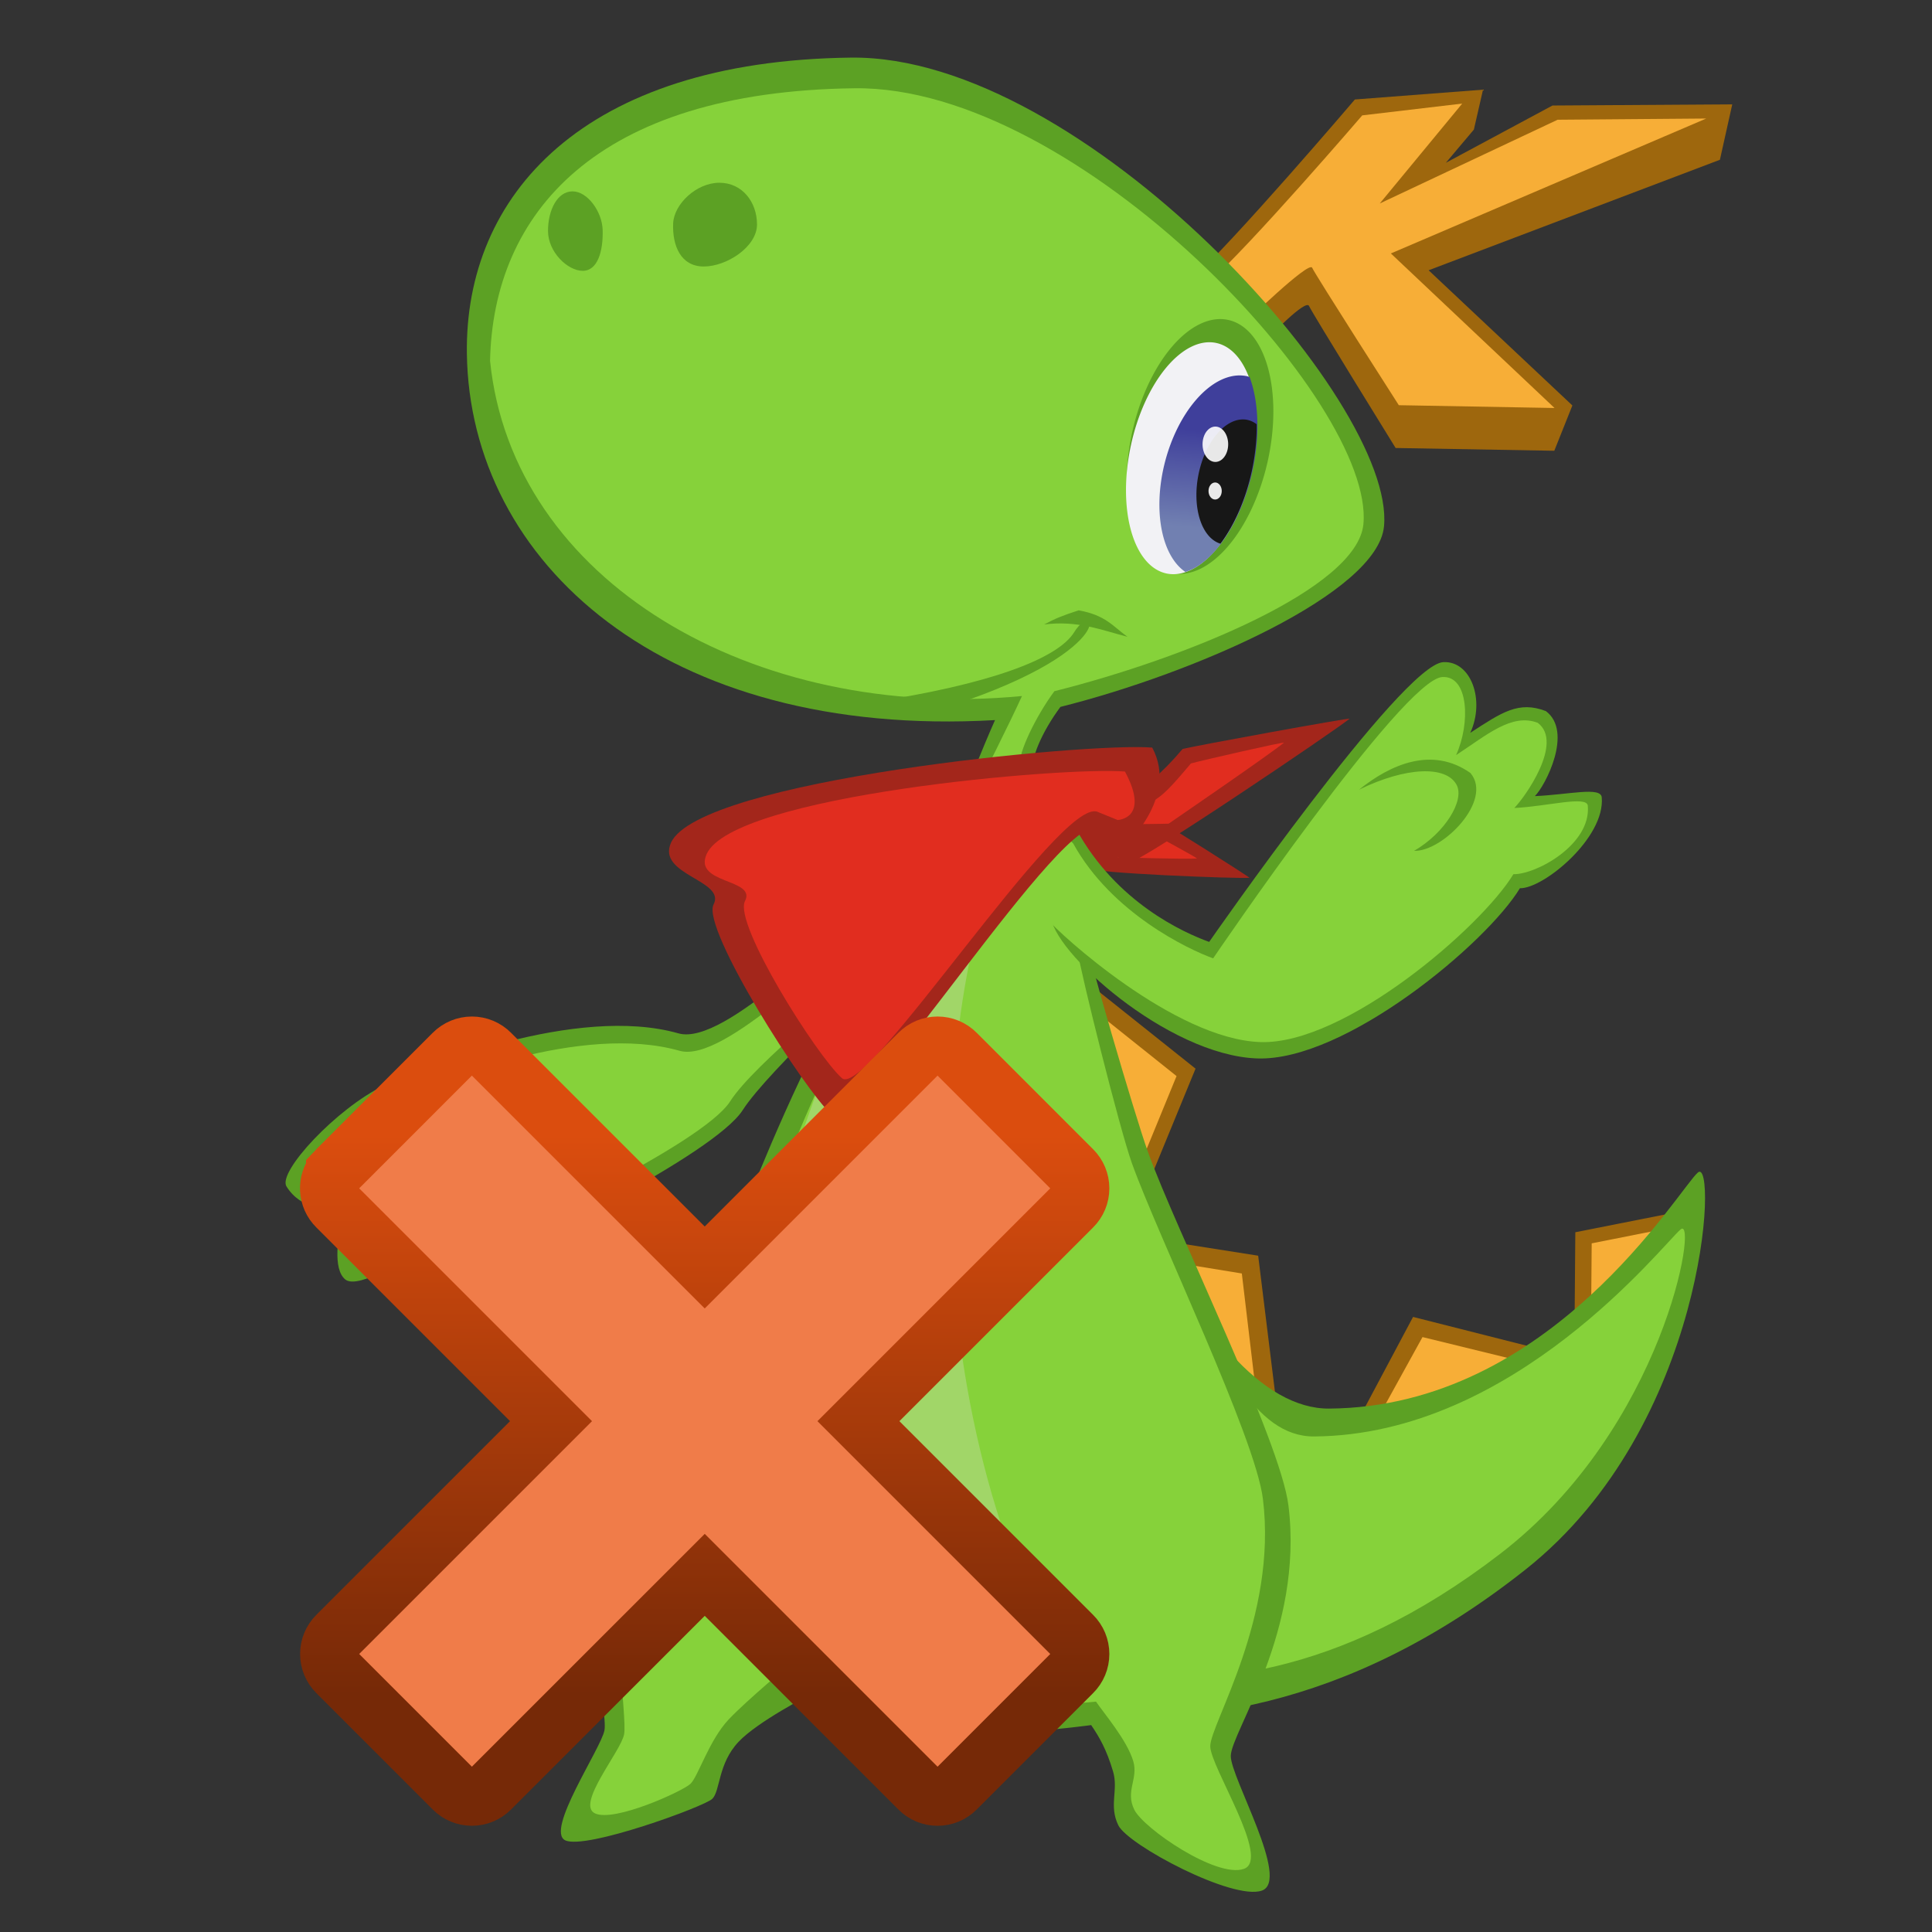 <?xml version="1.0" encoding="UTF-8" standalone="no"?>
<!-- Created with Inkscape (http://www.inkscape.org/) -->

<svg
   xmlns:dc="http://purl.org/dc/elements/1.1/"
   xmlns:cc="http://creativecommons.org/ns#"
   xmlns:rdf="http://www.w3.org/1999/02/22-rdf-syntax-ns#"
   xmlns:svg="http://www.w3.org/2000/svg"
   xmlns="http://www.w3.org/2000/svg"
   xmlns:xlink="http://www.w3.org/1999/xlink"
   xmlns:sodipodi="http://sodipodi.sourceforge.net/DTD/sodipodi-0.dtd"
   xmlns:inkscape="http://www.inkscape.org/namespaces/inkscape"
   id="svg2"
   version="1.1"
   inkscape:version="0.91 r13725"
   width="100"
   height="100"
   sodipodi:docname="KonqiCross.svg">
  <rect width="100%" height="100%" fill="#333333" stroke="none"/>
  <defs
     id="defs6">
    <linearGradient
       gradientTransform="matrix(0.125,0,0,0.125,-1.441,12.316)"
       gradientUnits="userSpaceOnUse"
       y2="157.809"
       x2="347.701"
       y1="137.749"
       x1="349.336"
       id="linearGradient6198"
       xlink:href="#linearGradient6192"
       inkscape:collect="always" />
    <linearGradient
       id="linearGradient6192"
       inkscape:collect="always">
      <stop
         id="stop6194"
         offset="0"
         style="stop-color:#3f3f9b;stop-opacity:1" />
      <stop
         id="stop6196"
         offset="1"
         style="stop-color:#7180b1;stop-opacity:1" />
    </linearGradient>
    <linearGradient
       inkscape:collect="always"
       xlink:href="#linearGradient1697"
       id="linearGradient4165"
       x1="43.07"
       y1="-43.535"
       x2="43.07"
       y2="18.303"
       gradientUnits="userSpaceOnUse"
       gradientTransform="matrix(0.468,0,0,0.468,15.531,79.143)" />
    <linearGradient
       id="linearGradient1697">
      <stop
         style="stop-color:#db4d0e;stop-opacity:1"
         offset="0"
         id="stop1698" />
      <stop
         style="stop-color:#762907;stop-opacity:1"
         offset="1"
         id="stop1699" />
    </linearGradient>
  </defs>
  <sodipodi:namedview
     pagecolor="#ffffff"
     bordercolor="#666666"
     borderopacity="1"
     objecttolerance="10"
     gridtolerance="10"
     guidetolerance="10"
     inkscape:pageopacity="0"
     inkscape:pageshadow="2"
     inkscape:window-width="1880"
     inkscape:window-height="1060"
     id="namedview4"
     showgrid="false"
     inkscape:zoom="2.38396"
     inkscape:cx="56.124606"
     inkscape:cy="25.301643"
     inkscape:window-x="-3"
     inkscape:window-y="-3"
     inkscape:window-maximized="1"
     inkscape:current-layer="svg2" />
  <g
     inkscape:groupmode="layer"
     id="layer1"
     inkscape:label="Layer 1" />
  <g
     id="g4403"
     transform="matrix(2.016,0,0,2.016,-21.902,-37.207)">
    <g
       transform="matrix(0.107,0,0,0.107,4.388,18.129)"
       inkscape:label="body"
       id="layer2">
      <path
         inkscape:connector-curvature="0"
         id="path4240-5-3-2-1"
         d="m 438.335,321.47 0.187,-22.742 27.045,-5.35 z"
         style="fill:#9e670d;fill-opacity:1;fill-rule:evenodd;stroke:none;stroke-width:1px;stroke-linecap:butt;stroke-linejoin:miter;stroke-opacity:1" />
      <path
         inkscape:connector-curvature="0"
         id="path4240-56-9-2"
         d="m 442.319,317.247 0.13,-15.853 18.801,-3.729 z"
         style="fill:#f7ae37;fill-opacity:1;fill-rule:evenodd;stroke:none;stroke-width:1px;stroke-linecap:butt;stroke-linejoin:miter;stroke-opacity:1" />
      <path
         inkscape:connector-curvature="0"
         id="path4240-5-3-2"
         d="m 384.467,347.454 15.119,-28.405 31.626,8.014 z"
         style="fill:#9e670d;fill-opacity:1;fill-rule:evenodd;stroke:none;stroke-width:1px;stroke-linecap:butt;stroke-linejoin:miter;stroke-opacity:1" />
      <path
         inkscape:connector-curvature="0"
         id="path4240-56-9"
         d="m 390.961,343.631 10.89,-19.747 22.779,5.571 z"
         style="fill:#f7ae37;fill-opacity:1;fill-rule:evenodd;stroke:none;stroke-width:1px;stroke-linecap:butt;stroke-linejoin:miter;stroke-opacity:1" />
      <path
         inkscape:connector-curvature="0"
         id="path4240-5-3"
         d="m 328.005,298.94 34.417,5.418 4.502,36.534 z"
         style="fill:#9e670d;fill-opacity:1;fill-rule:evenodd;stroke:none;stroke-width:1px;stroke-linecap:butt;stroke-linejoin:miter;stroke-opacity:1" />
      <path
         inkscape:connector-curvature="0"
         id="path4240-56"
         d="m 332.111,304.32 26.388,4.303 3.452,29.018 z"
         style="fill:#f7ae37;fill-opacity:1;fill-rule:evenodd;stroke:none;stroke-width:1px;stroke-linecap:butt;stroke-linejoin:miter;stroke-opacity:1" />
      <path
         inkscape:connector-curvature="0"
         id="path4240-5"
         d="m 317.459,235.616 29.934,23.861 -16.865,41.042 z"
         style="fill:#9e670d;fill-opacity:1;fill-rule:evenodd;stroke:none;stroke-width:1px;stroke-linecap:butt;stroke-linejoin:miter;stroke-opacity:1" />
      <path
         inkscape:connector-curvature="0"
         id="path4240"
         d="m 320.657,243.546 22.18,17.711 -12.497,30.463 z"
         style="fill:#f7ae37;fill-opacity:1;fill-rule:evenodd;stroke:none;stroke-width:1px;stroke-linecap:butt;stroke-linejoin:miter;stroke-opacity:1" />
      <path
         sodipodi:nodetypes="cssscc"
         inkscape:connector-curvature="0"
         id="path4223"
         d="m 335.573,293.34 c 11.545,28.425 27.991,47.813 43.864,47.703 53.319,-0.37 83.797,-52.6 88.501,-56.656 4.704,-4.056 2.316,60.696 -41.387,95.293 -43.703,34.598 -83.06,37.83 -112.794,34.84 -37.142,-4.208 -21.172,-95.911 21.816,-121.181 z"
         style="fill:#5ca124;fill-opacity:1;fill-rule:evenodd;stroke:none;stroke-width:1px;stroke-linecap:butt;stroke-linejoin:miter;stroke-opacity:1" />
      <path
         sodipodi:nodetypes="cssscc"
         inkscape:connector-curvature="0"
         id="path4223-7"
         d="m 342.294,303.933 c 10.425,24.926 19.218,43.894 33.551,43.797 48.144,-0.325 83.713,-46.137 87.961,-49.694 4.248,-3.557 -3.838,47.501 -43.299,77.84 -39.461,30.34 -71.711,31.963 -98.559,29.341 -33.537,-3.69 -18.469,-79.125 20.346,-101.285 z"
         style="fill:#86d23a;fill-opacity:1;fill-rule:evenodd;stroke:none;stroke-width:1px;stroke-linecap:butt;stroke-linejoin:miter;stroke-opacity:1" />
      <path
         sodipodi:nodetypes="cssssssscscssssssc"
         inkscape:connector-curvature="0"
         id="path4162-6"
         d="m 300.825,201.962 c 11.707,0.727 18.781,18.018 19.553,23.464 0.772,5.446 12.429,45.205 15.567,53.957 6.724,18.753 31.797,69.261 33.738,84.903 3.733,30.082 -13.807,54.4 -13.834,60.122 -0.025,5.22 14.373,29.855 7.46,32.295 -6.913,2.44 -32.104,-10.908 -34.438,-15.659 -2.334,-4.751 0.067,-8.455 -1.275,-12.952 -1.588,-5.322 -3.264,-8.18 -5.24,-11.102 0,0 -29.492,3.993 -42.061,1.488 -12.569,-2.505 -25.525,-8.711 -25.525,-8.711 0,0 -12.436,6.354 -17.048,11.255 -4.958,5.268 -4.354,11.813 -6.293,13.671 -1.939,1.858 -30.353,12.249 -35.255,9.954 -4.902,-2.295 8.583,-22.058 9.391,-26.405 0.808,-4.347 -5.181,-29.13 -2.083,-50.741 4.269,-29.781 29.671,-59.37 34.267,-70.828 4.597,-11.457 35.425,-92.643 63.076,-94.712 z"
         style="display:inline;fill:#5ca124;fill-opacity:1;fill-rule:evenodd;stroke:none;stroke-width:1px;stroke-linecap:butt;stroke-linejoin:miter;stroke-opacity:1" />
      <path
         sodipodi:nodetypes="cssssssscscssssssc"
         inkscape:connector-curvature="0"
         id="path4162-3"
         d="m 306.612,196.578 c 20.743,-1.444 11.759,29.594 12.491,34.758 0.732,5.164 10.045,42.532 13.021,50.832 6.376,17.783 29.591,65.687 31.432,80.52 3.54,28.526 -12.605,53.931 -12.631,59.357 -0.024,4.95 14.632,27.126 8.077,29.44 -6.555,2.314 -24.094,-9.692 -26.308,-14.197 -2.213,-4.505 1.017,-7.405 -0.255,-11.669 -1.506,-5.046 -7.054,-11.489 -8.928,-14.261 0,0 -31.735,3.21 -43.653,0.835 -11.918,-2.375 -28.789,-10.627 -28.789,-10.627 0,0 -11.339,9.435 -15.713,14.082 -4.701,4.995 -7.308,13.664 -9.147,15.427 -1.839,1.762 -18.26,9.279 -22.908,7.103 -4.648,-2.176 6.214,-14.868 6.981,-18.99 0.766,-4.122 -3.464,-30.236 -0.526,-50.73 4.048,-28.241 28.504,-58.938 32.863,-69.803 4.359,-10.865 36.159,-97.919 63.996,-102.078 z"
         style="display:inline;fill:#86d23a;fill-opacity:1;fill-rule:evenodd;stroke:none;stroke-width:1px;stroke-linecap:butt;stroke-linejoin:miter;stroke-opacity:1" />
      <path
         sodipodi:nodetypes="cccsc"
         inkscape:connector-curvature="0"
         id="path4187"
         d="m 299.973,210.387 c -14.31,33.208 -22.643,131.839 19.392,198.763 -15.718,9.35 -63.535,2.437 -77.476,-13.073 -19.711,-50.934 19.944,-160.605 41.458,-181.86 14.562,-14.387 16.626,-3.83 16.626,-3.83 z"
         style="fill:#a1d668;fill-opacity:1;fill-rule:evenodd;stroke:none;stroke-width:1px;stroke-linecap:butt;stroke-linejoin:miter;stroke-opacity:1" />
      <path
         sodipodi:nodetypes="cscscscsssscc"
         inkscape:connector-curvature="0"
         id="path4329-7"
         d="m 278.589,227.515 c -6.73,7.934 -33.623,32.182 -39.857,41.917 -6.809,10.631 -54.492,33.963 -58.553,34.474 -1.609,5.843 -8.928,14.996 -13.646,14.996 -4.719,0 -6.767,-14.954 -6.767,-14.954 0,0 -13.204,8.817 -16.423,6.09 -2.94,-2.491 -1.987,-10.144 -0.009,-17.662 -4.105,1.404 -10.694,0.846 -14.073,-4.65 -2.143,-3.485 11.955,-18.656 23.406,-24.218 8.92,-4.333 46.206,-19.449 70.644,-12.501 11.401,3.242 38.672,-26.717 46.116,-29.005 7.444,-2.288 9.163,5.514 9.163,5.514 z"
         style="fill:#5ca124;fill-opacity:1;fill-rule:evenodd;stroke:none;stroke-width:1px;stroke-linecap:butt;stroke-linejoin:miter;stroke-opacity:1" />
      <path
         sodipodi:nodetypes="cscscscsssscc"
         inkscape:connector-curvature="0"
         id="path4329"
         d="m 271.864,232.189 c -6.466,7.622 -30.171,25.81 -36.16,35.162 -6.541,10.213 -53.957,32.395 -57.858,32.886 -1.546,5.613 -6.014,13.72 -10.547,13.72 -4.533,0 -5.657,-15.117 -5.657,-15.117 0,0 -12.119,9.432 -15.212,6.812 -2.824,-2.393 -1.119,-9.89 0.781,-17.112 -3.943,1.349 -9.897,3.746 -13.143,-1.534 -2.058,-3.348 12.104,-15.043 23.105,-20.387 8.569,-4.163 42.94,-18.103 66.417,-11.428 10.953,3.114 37.056,-25.118 44.207,-27.316 7.151,-2.198 4.854,0.372 4.854,0.372 z"
         style="fill:#86d23a;fill-opacity:1;fill-rule:evenodd;stroke:none;stroke-width:1px;stroke-linecap:butt;stroke-linejoin:miter;stroke-opacity:1" />
      <path
         sodipodi:nodetypes="zczcz"
         inkscape:connector-curvature="0"
         id="path4346"
         d="m 152.996,280.977 c 3.831,8.411 23.691,6.877 27.401,3.909 -7.634,-0.9 -20.678,0.367 -23.83,-5.241 -3.153,-5.608 6.096,-9.624 14.847,-11.914 -10.325,-1.753 -22.249,4.836 -18.418,13.246 z"
         style="fill:#5ca124;fill-opacity:1;fill-rule:evenodd;stroke:none;stroke-width:1px;stroke-linecap:butt;stroke-linejoin:miter;stroke-opacity:1" />
    </g>
    <path
       style="fill:#9e670d;fill-opacity:1;fill-rule:evenodd;stroke:none;stroke-width:1px;stroke-linecap:butt;stroke-linejoin:miter;stroke-opacity:1"
       d="m 41.386,25.696 c 1.094,-0.966 4.264,-4.686 4.264,-4.686 l 3.29,-0.252 -0.235,1.025 -0.719,0.852 2.737,-1.47 4.616,-0.03 -0.317,1.423 -7.479,2.837 3.691,3.471 -0.464,1.163 -4.074,-0.071 c 0,0 -2.14,-3.46 -2.223,-3.646 -0.082,-0.186 -1.018,0.792 -1.018,0.792 z"
       id="path6276-4"
       inkscape:connector-curvature="0"
       sodipodi:nodetypes="ccccccccccccscc" />
    <path
       style="fill:#f7ae37;fill-opacity:1;fill-rule:evenodd;stroke:none;stroke-width:1px;stroke-linecap:butt;stroke-linejoin:miter;stroke-opacity:1"
       d="m 41.872,25.73 c 1.094,-0.966 3.967,-4.312 3.967,-4.312 l 2.567,-0.303 -2.117,2.565 4.566,-2.15 3.816,-0.031 -8.097,3.464 4.202,3.968 -3.998,-0.072 c 0,0 -2.142,-3.343 -2.225,-3.529 -0.082,-0.186 -1.746,1.434 -1.746,1.434 z"
       id="path6276"
       inkscape:connector-curvature="0" />
    <path
       style="fill:#a3261b;fill-opacity:1;fill-rule:evenodd;stroke:none;stroke-width:1px;stroke-linecap:butt;stroke-linejoin:miter;stroke-opacity:1"
       d="m 37.938,39.342 c 0.421,0.464 0.813,1.263 0.853,1.398 0.04,0.135 3.883,0.28 4.151,0.253 0.035,-0.004 -2.265,-1.454 -2.422,-1.529 -0.972,0.327 -1.565,0.13 -2.582,-0.122 z"
       id="path6310-9"
       inkscape:connector-curvature="0"
       sodipodi:nodetypes="csscc" />
    <path
       style="fill:#e12d1f;fill-opacity:1;fill-rule:evenodd;stroke:none;stroke-width:1px;stroke-linecap:butt;stroke-linejoin:miter;stroke-opacity:1"
       d="m 38.781,39.727 c 0.316,0.321 0.794,0.741 0.794,0.741 0,0 1.776,0.053 2.019,0.029 0.032,-0.003 -1.114,-0.629 -1.256,-0.695 -0.882,0.289 -0.634,0.147 -1.557,-0.076 z"
       id="path6310-6-3"
       inkscape:connector-curvature="0"
       sodipodi:nodetypes="ccscc" />
    <path
       style="fill:#a3261b;fill-opacity:1;fill-rule:evenodd;stroke:none;stroke-width:1px;stroke-linecap:butt;stroke-linejoin:miter;stroke-opacity:1"
       d="m 37.73,40.016 c 0.888,0.062 1.976,0.484 2.125,0.58 0.149,0.096 5.324,-3.407 5.658,-3.687 0.044,-0.037 -4.029,0.704 -4.288,0.778 -1.049,1.248 -1.973,1.615 -3.495,2.329 z"
       id="path6310"
       inkscape:connector-curvature="0"
       sodipodi:nodetypes="csscc" />
    <path
       style="fill:#e12d1f;fill-opacity:1;fill-rule:evenodd;stroke:none;stroke-width:1px;stroke-linecap:butt;stroke-linejoin:miter;stroke-opacity:1"
       d="m 39.116,39.6 c 0.718,0.031 1.753,0.003 1.753,0.003 0,0 2.624,-1.797 2.958,-2.078 0.044,-0.037 -2.128,0.458 -2.387,0.532 -1.049,1.248 -0.802,0.828 -2.324,1.542 z"
       id="path6310-6"
       inkscape:connector-curvature="0"
       sodipodi:nodetypes="ccscc" />
    <path
       inkscape:connector-curvature="0"
       style="color:#000000;display:inline;overflow:visible;visibility:visible;opacity:1;fill:#5ca124;fill-opacity:1;fill-rule:nonzero;stroke:none;stroke-width:2;stroke-linecap:square;stroke-linejoin:miter;stroke-miterlimit:4;stroke-dasharray:none;stroke-dashoffset:0;stroke-opacity:1;marker:none;enable-background:accumulate"
       d="m 32.711,19.935 c -6.895,0.083 -9.917,3.552 -9.86,7.6 0.074,5.348 5.052,9.893 13.56,9.409 -0.301,0.667 -0.827,2.001 -0.827,2.001 0,0 1.852,-0.318 1.791,-0.695 -0.048,-0.295 0.215,-0.97 0.715,-1.645 3.475,-0.871 8.147,-2.927 8.308,-4.637 0.304,-3.227 -7.738,-12.105 -13.685,-12.033 z"
       id="path6043-6"
       sodipodi:nodetypes="ssccccss" />
    <path
       style="color:#000000;display:inline;overflow:visible;visibility:visible;opacity:1;fill:#86d23a;fill-opacity:1;fill-rule:nonzero;stroke:none;stroke-width:2;stroke-linecap:square;stroke-linejoin:miter;stroke-miterlimit:4;stroke-dasharray:none;stroke-dashoffset:0;stroke-opacity:1;marker:none;enable-background:accumulate"
       d="m 32.806,20.722 c -6.662,0.08 -9.28,3.234 -9.36,6.997 0.571,5.646 6.735,9.271 13.657,8.607 -0.291,0.645 -1.1,2.251 -1.1,2.251 0,0 1.108,-0.131 1.049,-0.496 -0.046,-0.285 0.4,-1.227 0.883,-1.879 3.357,-0.841 7.778,-2.637 7.934,-4.29 0.294,-3.117 -7.317,-11.259 -13.063,-11.19 z"
       id="path6043"
       inkscape:connector-curvature="0"
       sodipodi:nodetypes="scccscss" />
    <path
       style="fill:#5ca124;fill-opacity:1;fill-rule:evenodd;stroke:none;stroke-width:1px;stroke-linecap:butt;stroke-linejoin:miter;stroke-opacity:1"
       d="m 33.236,36.487 c 2.996,-0.451 4.782,-1.109 5.208,-1.801 0.569,-0.924 1.247,0.541 -3.586,2.024 -1.3,0.399 -1.622,-0.224 -1.622,-0.224 z"
       id="path6064"
       inkscape:connector-curvature="0"
       sodipodi:nodetypes="cssc" />
    <path
       style="fill:#5ca124;fill-opacity:1;fill-rule:evenodd;stroke:none;stroke-width:1px;stroke-linecap:butt;stroke-linejoin:miter;stroke-opacity:1"
       d="m 37.672,34.489 c 0.265,-0.143 0.458,-0.225 0.886,-0.363 0.7,0.124 0.884,0.417 1.255,0.68 -0.669,-0.173 -1.284,-0.427 -2.14,-0.317 z"
       id="path6066"
       inkscape:connector-curvature="0"
       sodipodi:nodetypes="cccc" />
    <path
       style="color:#000000;display:inline;overflow:visible;visibility:visible;opacity:1;fill:#5ca124;fill-opacity:1;fill-rule:nonzero;stroke:none;stroke-width:2;stroke-linecap:square;stroke-linejoin:miter;stroke-miterlimit:4;stroke-dasharray:none;stroke-dashoffset:0;stroke-opacity:1;marker:none;enable-background:accumulate"
       d="m 30.3,24.219 c 0,0.571 -0.775,1.079 -1.367,1.079 -0.592,0 -0.81,-0.537 -0.786,-1.108 0.021,-0.491 0.594,-1.042 1.186,-1.042 0.592,0 0.967,0.5 0.967,1.071 z"
       id="path6068"
       inkscape:connector-curvature="0"
       sodipodi:nodetypes="sssss" />
    <path
       style="color:#000000;display:inline;overflow:visible;visibility:visible;opacity:1;fill:#5ca124;fill-opacity:1;fill-rule:nonzero;stroke:none;stroke-width:2;stroke-linecap:square;stroke-linejoin:miter;stroke-miterlimit:4;stroke-dasharray:none;stroke-dashoffset:0;stroke-opacity:1;marker:none;enable-background:accumulate"
       d="m 24.934,24.385 c 0,0.542 0.505,1.024 0.891,1.024 0.386,0 0.528,-0.51 0.512,-1.051 -0.014,-0.466 -0.387,-0.989 -0.773,-0.989 -0.386,0 -0.63,0.474 -0.63,1.017 z"
       id="path6068-3"
       inkscape:connector-curvature="0"
       sodipodi:nodetypes="sssss" />
    <path
       style="color:#000000;display:inline;overflow:visible;visibility:visible;opacity:1;fill:#5ca124;fill-opacity:1;fill-rule:nonzero;stroke:none;stroke-width:2;stroke-linecap:square;stroke-linejoin:miter;stroke-miterlimit:4;stroke-dasharray:none;stroke-dashoffset:0;stroke-opacity:1;marker:none;enable-background:accumulate"
       d="m 43.414,30.289 a 1.779,3.329 12.686 0 1 -2.46,2.88 1.779,3.329 12.686 0 1 -1.02,-3.62 1.779,3.329 12.686 0 1 2.46,-2.88 1.779,3.329 12.686 0 1 1.02,3.62 z"
       id="path6086-2"
       inkscape:connector-curvature="0" />
    <path
       style="color:#000000;display:inline;overflow:visible;visibility:visible;opacity:1;fill:#f2f2f5;fill-opacity:1;fill-rule:nonzero;stroke:none;stroke-width:2;stroke-linecap:square;stroke-linejoin:miter;stroke-miterlimit:4;stroke-dasharray:none;stroke-dashoffset:0;stroke-opacity:1;marker:none;enable-background:accumulate"
       d="m 43.003,30.557 a 1.587,3.027 12.238 0 1 -2.193,2.622 1.587,3.027 12.238 0 1 -0.909,-3.295 1.587,3.027 12.238 0 1 2.193,-2.622 1.587,3.027 12.238 0 1 0.909,3.295 z"
       id="path6086"
       inkscape:connector-curvature="0" />
    <path
       style="color:#000000;display:inline;overflow:visible;visibility:visible;opacity:1;fill:url(#linearGradient6198);fill-opacity:1;fill-rule:nonzero;stroke:none;stroke-width:2;stroke-linecap:square;stroke-linejoin:miter;stroke-miterlimit:4;stroke-dasharray:none;stroke-dashoffset:0;stroke-opacity:1;marker:none;enable-background:accumulate"
       d="m 42.755,28.097 a 1.519,2.66 14.535 0 0 -2.002,2.306 1.519,2.66 14.535 0 0 0.546,2.738 1.587,3.027 12.238 0 0 1.722,-2.592 1.587,3.027 12.238 0 0 -0.074,-2.413 1.519,2.66 14.535 0 0 -0.085,-0.025 1.519,2.66 14.535 0 0 -0.107,-0.014 z"
       id="path6086-1"
       inkscape:connector-curvature="0" />
    <path
       style="color:#000000;display:inline;overflow:visible;visibility:visible;opacity:1;fill:#171717;fill-opacity:1;fill-rule:nonzero;stroke:none;stroke-width:2;stroke-linecap:square;stroke-linejoin:miter;stroke-miterlimit:4;stroke-dasharray:none;stroke-dashoffset:0;stroke-opacity:1;marker:none;enable-background:accumulate"
       d="m 42.731,29.226 a 0.954,1.629 11.182 0 0 -1.095,1.406 0.954,1.629 11.182 0 0 0.563,1.783 1.587,3.027 12.238 0 0 0.804,-1.859 1.587,3.027 12.238 0 0 0.125,-1.208 0.954,1.629 11.182 0 0 -0.234,-0.111 0.954,1.629 11.182 0 0 -0.163,-0.011 z"
       id="path6174"
       inkscape:connector-curvature="0" />
    <ellipse
       style="color:#000000;display:inline;overflow:visible;visibility:visible;opacity:1;fill:#ffffff;fill-opacity:0.902;fill-rule:nonzero;stroke:none;stroke-width:2;stroke-linecap:square;stroke-linejoin:miter;stroke-miterlimit:4;stroke-dasharray:none;stroke-dashoffset:0;stroke-opacity:1;marker:none;enable-background:accumulate"
       id="path6200"
       cx="42.068"
       cy="29.862"
       rx="0.329"
       ry="0.454" />
    <ellipse
       style="color:#000000;display:inline;overflow:visible;visibility:visible;opacity:1;fill:#ffffff;fill-opacity:0.902;fill-rule:nonzero;stroke:none;stroke-width:2;stroke-linecap:square;stroke-linejoin:miter;stroke-miterlimit:4;stroke-dasharray:none;stroke-dashoffset:0;stroke-opacity:1;marker:none;enable-background:accumulate"
       id="path6202"
       cx="42.062"
       cy="31.062"
       rx="0.17"
       ry="0.219" />
    <path
       style="fill:#5ca124;fill-opacity:1;fill-rule:evenodd;stroke:none;stroke-width:1px;stroke-linecap:butt;stroke-linejoin:miter;stroke-opacity:1"
       d="m 38.507,39.763 c 1.029,1.869 2.747,2.639 3.402,2.876 0,0 4.949,-7.125 6.011,-7.183 0.708,-0.038 1.079,0.971 0.693,1.815 0.809,-0.526 1.24,-0.827 1.941,-0.558 0.705,0.529 -0.014,1.917 -0.283,2.183 0.871,-0.038 1.692,-0.248 1.717,0.031 0.093,1.037 -1.494,2.347 -2.101,2.334 -0.857,1.417 -4.485,4.444 -6.74,4.37 -2.311,-0.076 -5.321,-2.797 -5.299,-3.676 0.01,-0.412 0.209,-2.735 0.659,-2.192 z"
       id="path6363-7"
       inkscape:connector-curvature="0"
       sodipodi:nodetypes="ccscccscssc" />
    <path
       style="fill:#86d23a;fill-opacity:1;fill-rule:evenodd;stroke:none;stroke-width:1px;stroke-linecap:butt;stroke-linejoin:miter;stroke-opacity:1"
       d="m 38.417,40.11 c 0.988,1.793 2.965,2.724 3.594,2.951 0,0 4.866,-7.168 5.885,-7.223 0.679,-0.037 0.722,1.195 0.352,2.005 0.776,-0.505 1.425,-1.087 2.097,-0.829 0.677,0.507 -0.344,1.931 -0.602,2.186 0.836,-0.037 1.863,-0.325 1.887,-0.058 0.09,0.995 -1.327,1.77 -1.91,1.758 -0.823,1.36 -4.33,4.381 -6.494,4.311 -2.218,-0.073 -5.204,-2.821 -5.447,-3.132 -0.243,-0.312 0.205,-2.49 0.637,-1.969 z"
       id="path6363"
       inkscape:connector-curvature="0"
       sodipodi:nodetypes="ccscccscssc" />
    <path
       style="fill:#a3261b;fill-opacity:1;fill-rule:evenodd;stroke:none;stroke-width:1px;stroke-linecap:butt;stroke-linejoin:miter;stroke-opacity:1"
       d="m 40.447,37.65 c -1.663,-0.138 -11.635,0.826 -12.356,2.444 -0.369,0.828 1.416,0.96 1.094,1.584 -0.318,0.615 2.339,4.782 3.034,5.397 0.671,0.594 6.055,-8.06 6.895,-7.339 0.576,0.494 0.576,0.494 0.576,0.494 0,0 1.455,-1.281 0.757,-2.58 z"
       id="path6293"
       inkscape:connector-curvature="0"
       sodipodi:nodetypes="csssscc" />
    <path
       style="fill:#e12d1f;fill-opacity:1;fill-rule:evenodd;stroke:none;stroke-width:1px;stroke-linecap:butt;stroke-linejoin:miter;stroke-opacity:1"
       d="m 39.748,38.265 c -1.558,-0.129 -10.066,0.603 -10.742,2.12 -0.346,0.776 1.287,0.622 0.985,1.207 -0.298,0.576 1.84,3.97 2.49,4.546 0.628,0.556 5.599,-7.23 6.561,-6.839 l 0.516,0.21 c 0,0 0.843,-0.026 0.189,-1.243 z"
       id="path6293-7"
       inkscape:connector-curvature="0"
       sodipodi:nodetypes="csssscc" />
    <path
       style="fill:#5ca124;fill-opacity:1;fill-rule:evenodd;stroke:none;stroke-width:1px;stroke-linecap:butt;stroke-linejoin:miter;stroke-opacity:1"
       d="m 45.758,38.73 c 1.204,-0.59 2.244,-0.624 2.506,-0.119 0.207,0.4 -0.306,1.233 -1.094,1.69 0.729,0.027 2.04,-1.296 1.447,-1.999 C 47.629,37.608 46.561,38.083 45.758,38.73 Z"
       id="path6380"
       inkscape:connector-curvature="0"
       sodipodi:nodetypes="csccc" />
  </g>
  <path
     inkscape:connector-curvature="0"
     d="m 17.34,60.637 c -0.45,0.544 -0.41,1.341 0.095,1.836 L 28.521,73.559 17.435,84.645 c -0.258,0.255 -0.402,0.602 -0.402,0.965 0,0.362 0.145,0.709 0.402,0.964 l 6.025,6.026 c 0.255,0.258 0.604,0.402 0.965,0.402 0.363,0 0.71,-0.145 0.965,-0.402 L 36.477,81.514 47.563,92.601 c 0.255,0.258 0.602,0.402 0.964,0.402 0.363,0 0.71,-0.145 0.965,-0.402 l 6.026,-6.026 c 0.258,-0.255 0.402,-0.602 0.402,-0.964 0,-0.363 -0.145,-0.71 -0.402,-0.965 L 44.432,73.559 55.518,62.473 c 0.258,-0.255 0.402,-0.602 0.402,-0.965 0,-0.362 -0.145,-0.709 -0.402,-0.964 L 49.492,54.517 c -0.255,-0.258 -0.602,-0.402 -0.965,-0.402 -0.362,0 -0.709,0.145 -0.964,0.402 L 36.477,65.604 25.39,54.517 c -0.255,-0.258 -0.602,-0.402 -0.965,-0.402 -0.362,0 -0.71,0.145 -0.965,0.402 l -6.025,6.026 c -0.034,0.03 -0.065,0.061 -0.095,0.093 z"
     style="fill:#f07c49;fill-opacity:1;stroke:url(#linearGradient4165);stroke-width:3;stroke-miterlimit:4;stroke-dasharray:none;stroke-opacity:1"
     id="path1349" />
</svg>
